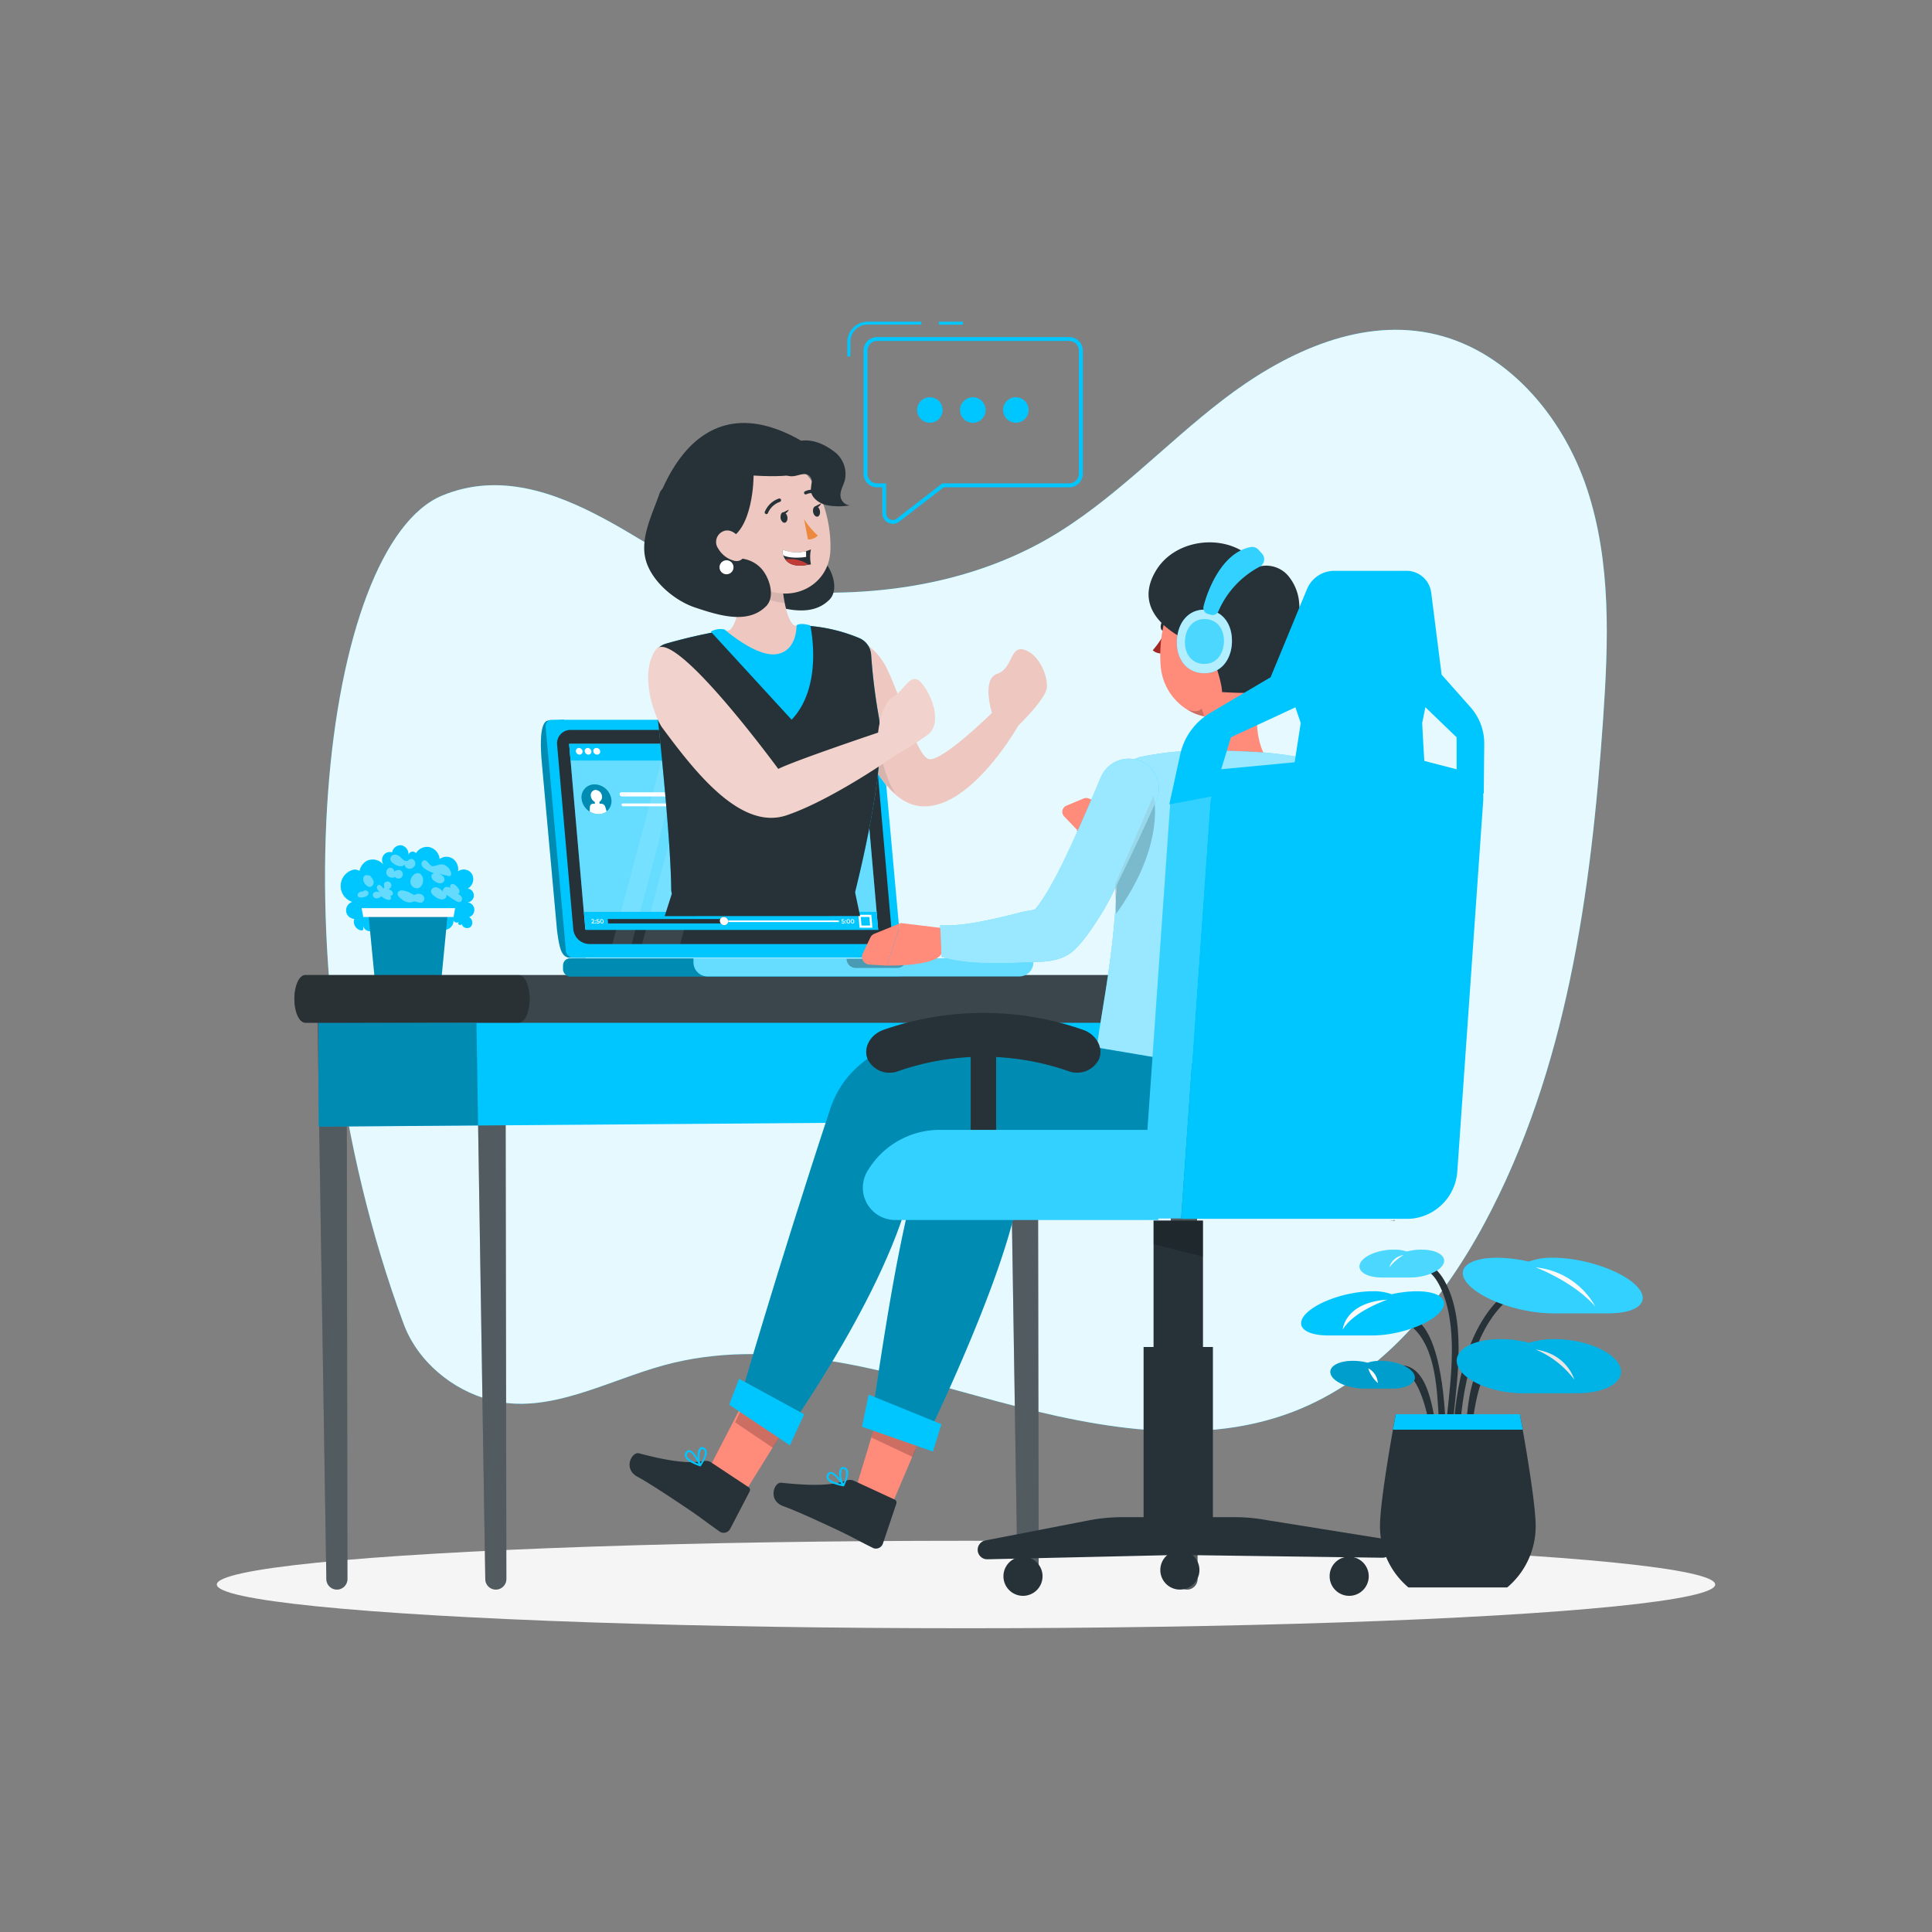 <svg xmlns="http://www.w3.org/2000/svg" viewBox="0 0 500 500"><rect x="0" y="0" width="500" height="500" fill="#808080" stroke="none"/><g id="freepik--background-simple--inject-15"><path d="M104.44,342.55C108,352.23,117,359.78,127,362.34c15,3.87,30-5,45-9.07,26.64-7.23,54.73.79,81.34,8.11s55.47,13.88,81.25,4c22.13-8.46,38.36-27.91,49.58-48.77,21.3-39.65,27.59-85.52,30.71-130.42,1.39-20,2.16-40.65-4.17-59.71S389.54,90,369.83,86.17c-18.92-3.69-38.06,5.57-53.35,17.31s-28.55,26.27-45.24,35.91c-24.32,14-54,16.38-81.75,12.05-17.18-2.68-45.83-35.25-75-23.21C83.46,141,69.94,249.3,104.44,342.55Z" style="fill:#00C6FF"></path><path d="M104.44,342.55C108,352.23,117,359.78,127,362.34c15,3.87,30-5,45-9.07,26.64-7.23,54.73.79,81.34,8.11s55.47,13.88,81.25,4c22.13-8.46,38.36-27.91,49.58-48.77,21.3-39.65,27.59-85.52,30.71-130.42,1.39-20,2.16-40.65-4.17-59.71S389.54,90,369.83,86.17c-18.92-3.69-38.06,5.57-53.35,17.31s-28.55,26.27-45.24,35.91c-24.32,14-54,16.38-81.75,12.05-17.18-2.68-45.83-35.25-75-23.21C83.46,141,69.94,249.3,104.44,342.55Z" style="fill:#fff;opacity:0.9"></path></g><g id="freepik--Shadows--inject-15"><g id="freepik--Shadow--inject-214--inject-15"><ellipse id="freepik--path--inject-214--inject-15" cx="250" cy="410.07" rx="193.89" ry="11.32" style="fill:#f5f5f5"></ellipse></g></g><g id="freepik--Plants--inject-15"><path d="M391.11,335.67c-10,7.71-12.89,24.6-13.4,36.5,0,1.09-1.73,1.09-1.69,0,.53-12.6,3.4-29.61,14.24-38,.86-.67,1.71.8.85,1.46Z" style="fill:#263238"></path><path d="M367.89,327c2.55-.29,4.7,2.32,5.81,4.23,5.75,9.95,3.53,25,2.44,35.65-.11,1.07-1.81,1.08-1.7,0,1.06-10.39,3-23.93-1.7-33.81-.81-1.69-2.53-4.64-4.85-4.37-1.08.12-1.07-1.57,0-1.7Z" style="fill:#263238"></path><path d="M361.69,340.7c10.7-2.64,12,21.09,12.35,26.21.07,1.09-1.62,1.08-1.69,0-.43-6.93-.77-16.85-5.78-22.4-1-1.12-2.77-2.59-4.43-2.17-1.06.26-1.51-1.38-.45-1.64Z" style="fill:#263238"></path><path d="M393.41,352.22c-8.85-6.56-11.73,10.66-12.22,15.63-.11,1.07-1.8,1.08-1.69,0,.55-5.63,1.41-15.84,7.91-18.2a7.57,7.57,0,0,1,6.85,1.11c.87.64,0,2.11-.85,1.46Z" style="fill:#263238"></path><path d="M358.21,355.33a6.27,6.27,0,0,1,5.27-1.92c5.4.9,6.89,9,7.71,13.27.21,1.07-1.42,1.52-1.63.45-.71-3.64-4.11-16.72-10.15-10.61a.85.85,0,0,1-1.2-1.19Z" style="fill:#263238"></path><path d="M390.08,410.82H364.49A20.71,20.71,0,0,1,357.14,395c0-7.26,4.08-29,4.08-29h32.13s4.08,21.77,4.08,29A20.71,20.71,0,0,1,390.08,410.82Z" style="fill:#263238"></path><path d="M394.16,360.57c-7.72,0-15.28-3.13-16.87-7s3.36-7,11.08-7a29.93,29.93,0,0,1,7.37.94,21.58,21.58,0,0,1,6.6-.94c7.72,0,15.27,3.13,16.87,7s-3.36,7-11.08,7Z" style="fill:#00C6FF"></path><path d="M394.16,360.57c-7.72,0-15.28-3.13-16.87-7s3.36-7,11.08-7a29.93,29.93,0,0,1,7.37.94,21.58,21.58,0,0,1,6.6-.94c7.72,0,15.27,3.13,16.87,7s-3.36,7-11.08,7Z" style="opacity:0.1"></path><path d="M343.79,345.61c-6.31,0-8.87-2.56-5.71-5.72s10.83-5.71,17.15-5.71a13.37,13.37,0,0,1,4.94.77,29.92,29.92,0,0,1,6.49-.77c6.31,0,8.87,2.56,5.71,5.71s-10.83,5.72-17.14,5.72Z" style="fill:#00C6FF"></path><path d="M401.86,339.89c-7.95,0-17.6-3.22-21.58-7.19s-.75-7.19,7.2-7.19a38.07,38.07,0,0,1,8.16,1,16.9,16.9,0,0,1,6.22-1c7.94,0,17.6,3.22,21.57,7.19s.75,7.19-7.19,7.19Z" style="fill:#00C6FF"></path><path d="M401.86,339.89c-7.95,0-17.6-3.22-21.58-7.19s-.75-7.19,7.2-7.19a38.07,38.07,0,0,1,8.16,1,16.9,16.9,0,0,1,6.22-1c7.94,0,17.6,3.22,21.57,7.19s.75,7.19-7.19,7.19Z" style="fill:#fff;opacity:0.2"></path><path d="M357.7,330.61c-4,0-6.53-1.61-5.7-3.6s4.71-3.59,8.68-3.59a10.86,10.86,0,0,1,3.39.48,15.22,15.22,0,0,1,3.8-.48c4,0,6.52,1.61,5.7,3.59s-4.71,3.6-8.68,3.6Z" style="fill:#00C6FF"></path><path d="M357.7,330.61c-4,0-6.53-1.61-5.7-3.6s4.71-3.59,8.68-3.59a10.86,10.86,0,0,1,3.39.48,15.22,15.22,0,0,1,3.8-.48c4,0,6.52,1.61,5.7,3.59s-4.71,3.6-8.68,3.6Z" style="fill:#fff;opacity:0.3"></path><path d="M353.12,359.37c-4,0-7.86-1.61-8.68-3.59s1.73-3.6,5.7-3.6a15.22,15.22,0,0,1,3.8.49,10.84,10.84,0,0,1,3.39-.49c4,0,7.86,1.61,8.68,3.6s-1.73,3.59-5.7,3.59Z" style="fill:#00C6FF"></path><path d="M353.12,359.37c-4,0-7.86-1.61-8.68-3.59s1.73-3.6,5.7-3.6a15.22,15.22,0,0,1,3.8.49,10.84,10.84,0,0,1,3.39-.49c4,0,7.86,1.61,8.68,3.6s-1.73,3.59-5.7,3.59Z" style="opacity:0.2"></path><path d="M360.49,370c.43-2.44.73-4,.73-4h32.13s.3,1.59.73,4Z" style="fill:#00C6FF"></path><path d="M359.09,336.34s-8.81,2.94-11.6,7.78C347.49,344.12,347.93,337.07,359.09,336.34Z" style="fill:#fafafa"></path><path d="M363.24,324.81a13,13,0,0,0-3.69,3.18A4.5,4.5,0,0,1,363.24,324.81Z" style="fill:#fafafa"></path><path d="M397.43,328s9.55,3.5,15.43,10.11A19.84,19.84,0,0,0,397.43,328Z" style="fill:#fafafa"></path><path d="M397.43,349.26a24,24,0,0,1,10,7.79S405.66,350.43,397.43,349.26Z" style="fill:#e6e6e6"></path><path d="M354.09,354.11a4.7,4.7,0,0,1,2.5,3.82A8.43,8.43,0,0,1,354.09,354.11Z" style="fill:#fafafa"></path><path d="M107.55,221a3.36,3.36,0,0,1,3.57-1.78,3.53,3.53,0,0,1,2.66,3.09,3,3,0,0,1,3.4-.09,3.38,3.38,0,0,1,1.36,3.28,2.51,2.51,0,0,1,3.63.74,2.81,2.81,0,0,1-1.11,3.72,1.8,1.8,0,0,1-.09,3.58,1.94,1.94,0,0,1,1.78,1.7,2,2,0,0,1-1.34,2.11,1.63,1.63,0,0,1,.39,2.52,1.47,1.47,0,0,1-2.32-.73.48.48,0,0,1-.76.12.54.54,0,0,1,.15-.8.9.9,0,0,1-1.54-.39c.3,1.6-1.61,3.12-3,2.35a1.36,1.36,0,0,1-.89,1.82,3,3,0,0,1-2.16-.42,4.77,4.77,0,0,0-2.12-.71,6.5,6.5,0,0,0-1.89.52,5.71,5.71,0,0,1-5.78-1.52,2.45,2.45,0,0,1-4.11-.63A1.85,1.85,0,0,1,95.78,241,1.82,1.82,0,0,1,94,239.68c0,.35,0,.7-.05,1.06-1.43.34-2.85-1.52-2.24-2.93a2.25,2.25,0,0,1-2.13-1.95,2.32,2.32,0,0,1,1.59-2.45,4.33,4.33,0,0,1-.08-8.22,2.06,2.06,0,0,1,2,.27,1.25,1.25,0,0,1,0,1.87,4,4,0,0,1,1.7-4.47,3.53,3.53,0,0,1,4.46.95,2.24,2.24,0,0,1,0-2.47,2,2,0,0,1,2.23-.75,2.23,2.23,0,0,1,2.41-1.83,2.33,2.33,0,0,1,1.82,2.49,1.13,1.13,0,0,1,2-.39C108.34,220.69,107.55,221,107.55,221Z" style="fill:#00C6FF"></path><g style="opacity:0.4"><path d="M107.15,231.71a2,2,0,0,1,1.53-.37,1.41,1.41,0,0,1,1.12,1,1.09,1.09,0,0,1-.75,1.26c-.64.16-1.28-.37-1.93-.28a4.31,4.31,0,0,0-.67.21,3.33,3.33,0,0,1-2.64-.94,3,3,0,0,1-.73-.7,1,1,0,0,1-.08-1,1.28,1.28,0,0,1,1.28-.42,5.14,5.14,0,0,1,2.6,1.09c0-.15,0-.3-.08-.45Z" style="fill:#fafafa"></path><path d="M93.56,230.9a2.69,2.69,0,0,1,.82-.43.75.75,0,0,1,.61,1.36,2.46,2.46,0,0,1-1.19.41c-.43.06-1,.08-1.19-.3a.75.75,0,0,1,.2-.86,2.26,2.26,0,0,1,.85-.42Z" style="fill:#fafafa"></path><path d="M115,223.84a3,3,0,0,1,1.74,2.07c.06.28,0,.63-.19.78a.8.8,0,0,1-.59,0l-2.49-.59a3.43,3.43,0,0,1,1.12.59,1.22,1.22,0,0,1,.43,1.14,1.16,1.16,0,0,1-1.15.78,2.5,2.5,0,0,1-1.37-.55,1.76,1.76,0,0,1-.87-1.27c0-.54.67-1,1.08-.69a9.22,9.22,0,0,1-2.67-1.21,2.48,2.48,0,0,1-.78-.73,1,1,0,0,1-.07-1c.85-1.55,1.92.72,2.44.92C112.64,224.46,113.76,223.31,115,223.84Z" style="fill:#fafafa"></path><path d="M118.89,230.43a.85.85,0,0,1-.22.86.53.53,0,0,1-.8-.16,2.77,2.77,0,0,1,1.5.84c.34.47.26,1.28-.29,1.46a1.32,1.32,0,0,1-1-.23,18.28,18.28,0,0,1-2.56-1.69c.24.57-.35,1.22-1,1.27a3,3,0,0,1-1.73-.6c-.65-.4-1.39-1-1.22-1.75a1.27,1.27,0,0,1,1.61-.74,3.66,3.66,0,0,1,1.55,1.19c-.34-.5.15-1.26.76-1.34a1.84,1.84,0,0,1,1.56.72c-.69-.38-.85-1.37.08-1.49C117.72,228.7,118.74,229.93,118.89,230.43Z" style="fill:#fafafa"></path><path d="M99.91,228.21a1,1,0,1,1,.5,1.92,1.6,1.6,0,0,1,1.06.55.86.86,0,0,1,.22.62.76.76,0,0,1-.75.57,2.2,2.2,0,0,1-1-.27,1.84,1.84,0,0,1,1,.27.62.62,0,0,1,.14.88.83.83,0,0,1-.8.09,3.91,3.91,0,0,1-1.62-.92,1.61,1.61,0,0,1-1.37.58.94.94,0,0,1-.78-1.12,1,1,0,0,1,.84-.61,2.66,2.66,0,0,1,1.08.17,2,2,0,0,1-.86-1c-.13-.42.15-1,.59-.94s.74.7,1.13.94C99.76,229.54,98.86,228.6,99.91,228.21Z" style="fill:#fafafa"></path><path d="M108.77,226.16a2,2,0,0,1,.71,1.8,2.07,2.07,0,0,1-1.06,1.84,1.7,1.7,0,0,1-2.19-1.32,2.4,2.4,0,0,1,1.34-2.4A1.31,1.31,0,0,1,108.77,226.16Z" style="fill:#fafafa"></path><path d="M102.49,225.36l-.23.2a1.12,1.12,0,1,1,0,1.4,1.68,1.68,0,0,1-2-.37,1.28,1.28,0,0,1,.27-1.87,1,1,0,0,1,1.5.89l.27-.3Z" style="fill:#fafafa"></path><path d="M95.57,226.48a3.68,3.68,0,0,1,1.07,1.5,1.24,1.24,0,0,1-.71,1.53c-.6.15-1.17-.35-1.52-.86a1.87,1.87,0,0,1-.36-1.58c.17-.53.94-.84,1.32-.43Z" style="fill:#fafafa"></path><path d="M105.55,222.84a1,1,0,0,1,1.41-.39,1.25,1.25,0,0,1,.44,1.47,1.57,1.57,0,0,1-1.28.92c-.68.08-1.49-.47-1.33-1.14a1.49,1.49,0,0,1-1.31.49,3.53,3.53,0,0,1-1.35-.51c-.57-.33-1.18-.84-1.12-1.49a1.16,1.16,0,0,1,1.07-1,2,2,0,0,1,1.44.54,11.88,11.88,0,0,0,.92.83,1.15,1.15,0,0,0,1.16.17Z" style="fill:#fafafa"></path></g><polygon points="97.02 253.73 114.19 253.73 115.87 236.43 95.34 236.43 97.02 253.73" style="fill:#00C6FF"></polygon><polygon points="97.02 253.73 114.19 253.73 115.87 236.43 95.34 236.43 97.02 253.73" style="opacity:0.3"></polygon><polygon points="94.01 237.32 117.37 237.32 117.79 235.02 93.59 235.02 94.01 237.32" style="fill:#fafafa"></polygon></g><g id="freepik--Desk--inject-15"><path d="M123.31,264.58h7.52l.22,144.06a2.74,2.74,0,0,1-2.73,2.74h0a2.73,2.73,0,0,1-2.73-2.7Z" style="fill:#263238"></path><path d="M123.31,264.58h7.52l.22,144.06a2.74,2.74,0,0,1-2.73,2.74h0a2.73,2.73,0,0,1-2.73-2.7Z" style="fill:#fff;opacity:0.2"></path><path d="M82.18,264.58h7.53l.21,144.06a2.73,2.73,0,0,1-2.73,2.74h0a2.73,2.73,0,0,1-2.73-2.7Z" style="fill:#263238"></path><path d="M82.18,264.58h7.53l.21,144.06a2.73,2.73,0,0,1-2.73,2.74h0a2.73,2.73,0,0,1-2.73-2.7Z" style="fill:#fff;opacity:0.2"></path><path d="M302.19,264.58h7.53l.21,144.06a2.73,2.73,0,0,1-2.73,2.74h0a2.73,2.73,0,0,1-2.73-2.7Z" style="fill:#263238"></path><path d="M302.19,264.58h7.53l.21,144.06a2.73,2.73,0,0,1-2.73,2.74h0a2.73,2.73,0,0,1-2.73-2.7Z" style="fill:#fff;opacity:0.2"></path><path d="M261.07,264.58h7.52l.22,144.06a2.74,2.74,0,0,1-2.73,2.74h0a2.74,2.74,0,0,1-2.74-2.7Z" style="fill:#263238"></path><path d="M261.07,264.58h7.52l.22,144.06a2.74,2.74,0,0,1-2.73,2.74h0a2.74,2.74,0,0,1-2.74-2.7Z" style="fill:#fff;opacity:0.2"></path><polygon points="82.48 291.58 309.01 289.88 309.01 264.58 82.43 264.58 82.48 291.58" style="fill:#00C6FF"></polygon><polygon points="123.31 264.77 123.73 291.26 82.48 291.58 82.43 264.58 123.31 264.77" style="opacity:0.3"></polygon><path d="M317.83,258.51h0c0-3.41-1.27-6.17-2.83-6.18H79c-1.56,0-2.83,2.77-2.83,6.18h0c0,3.4,1.27,6.16,2.83,6.18H315C316.56,264.67,317.83,261.91,317.83,258.51Z" style="fill:#263238"></path><path d="M317.83,258.51h0c0-3.41-1.27-6.17-2.83-6.18H79c-1.56,0-2.83,2.77-2.83,6.18h0c0,3.4,1.27,6.16,2.83,6.18H315C316.56,264.67,317.83,261.91,317.83,258.51Z" style="fill:#fff;opacity:0.1"></path><path d="M137.09,258.51h0c0-3.41-1.27-6.17-2.84-6.18H79c-1.56,0-2.83,2.77-2.83,6.18h0c0,3.4,1.27,6.16,2.83,6.18h55.24C135.82,264.67,137.08,261.91,137.09,258.51Z" style="opacity:0.3"></path></g><g id="freepik--speech-bubble--inject-15"><path d="M231.08,135.57a2.73,2.73,0,0,1-2.73-2.73v-6.73H227a3.51,3.51,0,0,1-3.51-3.51V90.73a3.51,3.51,0,0,1,3.5-3.49h49.74a3.5,3.5,0,0,1,3.5,3.5V122.6a3.51,3.51,0,0,1-3.51,3.51h-32.5L232.72,135A2.7,2.7,0,0,1,231.08,135.57ZM227,88.24a2.51,2.51,0,0,0-2.5,2.49V122.6a2.52,2.52,0,0,0,2.51,2.51h2.32v7.73a1.73,1.73,0,0,0,1.73,1.73,1.77,1.77,0,0,0,1-.34l11.79-9.12h32.84a2.52,2.52,0,0,0,2.51-2.51V90.74a2.5,2.5,0,0,0-2.5-2.5H227Z" style="fill:#00C6FF"></path><rect x="242.98" y="83.26" width="6.23" height="0.76" style="fill:#00C6FF"></rect><path d="M220.08,92.24h-.77V88.48a5.24,5.24,0,0,1,5.24-5.23h13.89V84H224.55a4.47,4.47,0,0,0-4.47,4.47Z" style="fill:#00C6FF"></path><circle cx="240.65" cy="106.11" r="3.3" style="fill:#00C6FF"></circle><path d="M255.08,106.11a3.31,3.31,0,1,1-3.31-3.3A3.31,3.31,0,0,1,255.08,106.11Z" style="fill:#00C6FF"></path><circle cx="262.9" cy="106.11" r="3.3" style="fill:#00C6FF"></circle></g><g id="freepik--character-1--inject-15"><path d="M142,186.47l4-.19,5.57,61.57h-4.21c-2.11-.2-2.6-2.56-3.19-7l-3.9-43C139.29,187.66,141,186.47,142,186.47Z" style="fill:#00C6FF"></path><path d="M142,186.47l4-.19,5.57,61.57h-4.21c-2.11-.2-2.6-2.56-3.19-7l-3.9-43C139.29,187.66,141,186.47,142,186.47Z" style="opacity:0.3"></path><path d="M148.29,247.85h83.44a1.63,1.63,0,0,0,1.49-1.93L228,188.21a2,2,0,0,0-1.85-1.93H142.71a1.63,1.63,0,0,0-1.49,1.93l5.22,57.71A2,2,0,0,0,148.29,247.85Z" style="fill:#00C6FF"></path><polygon points="151.49 240.56 227.27 240.56 223.07 192.52 147.29 192.52 151.49 240.56" style="fill:#00C6FF"></polygon><path d="M152.53,244.32h74.68a3.46,3.46,0,0,0,3.5-3.84l-4.18-47.74a4.27,4.27,0,0,0-4.17-3.83H147.68a3.47,3.47,0,0,0-3.5,3.83l4.18,47.74A4.27,4.27,0,0,0,152.53,244.32Z" style="fill:#263238"></path><polygon points="151.49 240.56 227.27 240.56 223.07 192.52 147.29 192.52 151.49 240.56" style="fill:#00C6FF"></polygon><polygon points="151.49 240.56 227.27 240.56 223.07 192.52 147.29 192.52 151.49 240.56" style="fill:#fff;opacity:0.4"></polygon><polygon points="173.29 188.93 158.49 244.3 163.47 244.3 178.11 188.93 173.29 188.93" style="fill:#fff;opacity:0.1;isolation:isolate"></polygon><polygon points="180.98 188.93 166.18 244.3 176.05 244.3 190.69 188.93 180.98 188.93" style="fill:#fff;opacity:0.1;isolation:isolate"></polygon><path d="M158.21,206.85a3.33,3.33,0,0,1-3.37,3.84,4.47,4.47,0,0,1-4.31-3.84A3.33,3.33,0,0,1,153.9,203,4.47,4.47,0,0,1,158.21,206.85Z" style="fill:#00C6FF"></path><path d="M158.21,206.85a3.33,3.33,0,0,1-3.37,3.84,4.47,4.47,0,0,1-4.31-3.84A3.33,3.33,0,0,1,153.9,203,4.47,4.47,0,0,1,158.21,206.85Z" style="opacity:0.3"></path><path d="M154.84,210.69A3.46,3.46,0,0,0,157,210l-.36-1.2a1.1,1.1,0,0,0-1-.79h-.46l-.06-.5a1.42,1.42,0,0,0,.67-1.47,1.78,1.78,0,0,0-1.64-1.61,1.33,1.33,0,0,0-1.24,1.61,1.88,1.88,0,0,0,1,1.47l.06.5h-.46a.82.82,0,0,0-.84.79l-.07,1.2A4.29,4.29,0,0,0,154.84,210.69Z" style="fill:#fff"></path><path d="M161,206.12h15.1c.7,0,.56-1.08-.13-1.08H160.81c-.69,0-.56,1.08.14,1.08Z" style="fill:#fff"></path><path d="M161.26,208.66h19.9c.46,0,.37-.72-.09-.72h-19.9c-.46,0-.38.72.09.72Z" style="fill:#fff"></path><path d="M184.9,208.3a.72.72,0,0,1-.74.84,1,1,0,0,1-.95-.84.73.73,0,0,1,.74-.85A1,1,0,0,1,184.9,208.3Z" style="fill:#263238"></path><path d="M184.9,208.3a.72.72,0,0,1-.74.84,1,1,0,0,1-.95-.84.73.73,0,0,1,.74-.85A1,1,0,0,1,184.9,208.3Z" style="fill:#fff;opacity:0.5"></path><polygon points="147.29 192.52 147.66 196.82 223.44 196.82 223.07 192.52 147.29 192.52" style="fill:#00C6FF"></polygon><path d="M150.77,194.43a.79.79,0,0,1-.8.87,1,1,0,0,1-.94-.87.78.78,0,0,1,.79-.86A1,1,0,0,1,150.77,194.43Z" style="fill:#fff"></path><path d="M153.05,194.43a.78.78,0,0,1-.79.87,1,1,0,0,1-.94-.87.78.78,0,0,1,.79-.86A1,1,0,0,1,153.05,194.43Z" style="fill:#fff"></path><path d="M155.34,194.43a.79.79,0,0,1-.79.87,1,1,0,0,1-1-.87.78.78,0,0,1,.79-.86A1,1,0,0,1,155.34,194.43Z" style="fill:#fff"></path><rect x="145.72" y="248.02" width="88.68" height="4.7" rx="1.81" style="fill:#00C6FF"></rect><rect x="145.72" y="248.02" width="88.68" height="4.7" rx="1.81" style="opacity:0.3"></rect><path d="M179.47,248h87.95a0,0,0,0,1,0,0v1.07a3.62,3.62,0,0,1-3.62,3.62h-80.7a3.62,3.62,0,0,1-3.62-3.62V248A0,0,0,0,1,179.47,248Z" style="fill:#00C6FF"></path><path d="M179.47,248h87.95a0,0,0,0,1,0,0v1.07a3.62,3.62,0,0,1-3.62,3.62h-80.7a3.62,3.62,0,0,1-3.62-3.62V248A0,0,0,0,1,179.47,248Z" style="fill:#fff;opacity:0.4"></path><path d="M219.1,248.15a2.36,2.36,0,0,0,2.35,2.35h10.76a2.35,2.35,0,0,0,2.35-2.35Z" style="opacity:0.3"></path><polygon points="227.27 240.67 151.55 240.67 151.14 235.99 226.86 235.99 227.27 240.67" style="fill:#00C6FF"></polygon><polygon points="217.12 238.63 164.52 238.63 164.49 238.21 217.09 238.21 217.12 238.63" style="fill:#fff"></polygon><path d="M218.61,238.65c0,.2-.11.36-.41.36a.75.75,0,0,1-.43-.13l.08-.16a.52.52,0,0,0,.33.11c.15,0,.23-.06.22-.17s-.08-.17-.31-.17h-.27v-.6h.65v.17H218v.26h.11C218.45,238.32,218.59,238.46,218.61,238.65Z" style="fill:#fff"></path><path d="M218.68,238.27a.12.12,0,0,1,.12-.13.13.13,0,0,1,.14.13.11.11,0,0,1-.11.13A.14.14,0,0,1,218.68,238.27Zm.06.6a.11.11,0,0,1,.12-.13.14.14,0,0,1,.14.13.12.12,0,0,1-.12.13A.13.13,0,0,1,218.74,238.87Z" style="fill:#fff"></path><path d="M219.09,238.44c0-.36.15-.57.41-.57s.48.21.52.57-.15.57-.42.57A.55.55,0,0,1,219.09,238.44Zm.72,0c0-.27-.14-.39-.29-.39s-.25.12-.22.39.14.39.29.39S219.83,238.71,219.81,238.44Z" style="fill:#fff"></path><path d="M220.15,238.44c0-.36.15-.57.42-.57a.55.55,0,0,1,.51.57c0,.36-.15.57-.41.57S220.19,238.8,220.15,238.44Zm.72,0c0-.27-.14-.39-.29-.39s-.24.12-.22.39.14.39.29.39S220.89,238.71,220.87,238.44Z" style="fill:#fff"></path><path d="M153.9,238.82l0,.17h-.82v-.13l.4-.42a.3.3,0,0,0,.11-.23c0-.1-.08-.16-.22-.16a.29.29,0,0,0-.25.12l-.15-.12a.46.46,0,0,1,.4-.18c.24,0,.41.12.42.32a.41.41,0,0,1-.15.35l-.27.28Z" style="fill:#fff"></path><path d="M154,238.27a.11.11,0,0,1,.11-.13.14.14,0,0,1,.15.13.12.12,0,0,1-.12.13A.13.13,0,0,1,154,238.27Zm.05.6a.11.11,0,0,1,.12-.13.14.14,0,0,1,.14.13.12.12,0,0,1-.12.13A.14.14,0,0,1,154,238.87Z" style="fill:#fff"></path><path d="M155.2,238.65c0,.2-.11.36-.41.36a.75.75,0,0,1-.43-.13l.08-.16a.52.52,0,0,0,.33.11c.15,0,.23-.06.22-.17s-.08-.17-.31-.17h-.27v-.6h.65l0,.17h-.48v.26h.11C155,238.32,155.18,238.46,155.2,238.65Z" style="fill:#fff"></path><path d="M155.3,238.44c0-.36.14-.57.41-.57a.55.55,0,0,1,.51.57c0,.36-.15.57-.41.57S155.33,238.8,155.3,238.44Zm.71,0c0-.27-.14-.39-.29-.39s-.24.12-.22.39.14.39.29.39S156,238.71,156,238.44Z" style="fill:#fff"></path><path d="M225.78,240.09h-3.33l-.3-3.34h3.34Zm-2.83-.56h2.23L225,237.3h-2.23Z" style="fill:#fff"></path><polygon points="187.35 237.84 157.28 237.84 157.38 238.99 187.45 238.99 187.35 237.84" style="fill:#263238"></polygon><path d="M188.45,238.38a1,1,0,0,1-1,1.06,1.19,1.19,0,0,1-1.15-1.06,1,1,0,0,1,1-1.06A1.18,1.18,0,0,1,188.45,238.38Z" style="fill:#263238"></path><path d="M188.45,238.38a1,1,0,0,1-1,1.06,1.19,1.19,0,0,1-1.15-1.06,1,1,0,0,1,1-1.06A1.18,1.18,0,0,1,188.45,238.38Z" style="fill:#fff"></path><path d="M217.36,163.85a16.72,16.72,0,0,1,12.4,9.67c4.1,8.78,7.37,21.53,10.44,22.87s16.51-11.89,16.51-11.89-2.74-8.75,1.36-10.12,3.28-7.49,7.11-6.2,6,6.75,5.74,9.76-7.38,9.84-7.38,9.84-12.85,22.86-26,20.77-20.21-32.74-20.21-32.74S213.67,163.38,217.36,163.85Z" style="fill:#eec8c0"></path><path d="M221,187.07c2.88,7.76,5.25,13.37,10.72,18.35-5.92-9.51-5.28-26.54-5.28-26.54Z" style="opacity:0.1"></path><path d="M172.41,166.56a140.05,140.05,0,0,1,14.25-3.29l.16.13.25.24,2.11,1.62,5.74,3.45,4.71.74,4.56-1.11,2.92-4.06.54-2.34v-.07a42.67,42.67,0,0,1,14.88,3.33,5.06,5.06,0,0,1,2.92,4.3,151.15,151.15,0,0,0,2,16.1c1.9,11.22-3.92,36.33-6.18,45.38A5.1,5.1,0,0,1,217,234.8a150.27,150.27,0,0,1-38.85.25,5.1,5.1,0,0,1-4.44-5c-.16-14.37-3.67-46.47-5-58A5.12,5.12,0,0,1,172.41,166.56Z" style="fill:#00C6FF"></path><path d="M172.41,166.56a140.05,140.05,0,0,1,14.25-3.29l.16.13.25.24,2.11,1.62,5.74,3.45,4.71.74,4.56-1.11,2.92-4.06.54-2.34v-.07a42.67,42.67,0,0,1,14.88,3.33,5.06,5.06,0,0,1,2.92,4.3,151.15,151.15,0,0,0,2,16.1c1.9,11.22-3.92,36.33-6.18,45.38A5.1,5.1,0,0,1,217,234.8a150.27,150.27,0,0,1-38.85.25,5.1,5.1,0,0,1-4.44-5c-.16-14.37-3.67-46.47-5-58A5.12,5.12,0,0,1,172.41,166.56Z" style="fill:#263238"></path><path d="M187.08,126c-1.87,5.44-5,11.36-3.64,16.95s7.39,10.78,12.85,12.59c6.33,2.11,13.7,4.39,18.39-.37,2.32-2.35,1-7.09-1.16-9.6a8.17,8.17,0,0,0-9-2.22,22.33,22.33,0,0,0-.54-8.56,14.05,14.05,0,0,0-5.86-9C195,123.79,188.29,122.51,187.08,126Z" style="fill:#263238"></path><path d="M189.08,162.86c3.71-3.9,2.22-21.4,2.22-21.4l10.86,7.37s.64,10.83,3.23,12.92c.61.49,1.51.07,2.23.12l-.66,2.76-2,3.42-2.78,2h-4.11L194.36,169,190.15,166l-3.44-2.77C187.51,163.12,188.54,163.42,189.08,162.86Z" style="fill:#eec8c0"></path><path d="M203.11,156.08c-7.14-.81-10.42-4.52-11.91-7.45l.31-2.92,10.85,7.37Z" style="opacity:0.1"></path><path d="M187.05,134.47c2.29,9,3.07,12.87,8.56,16.67,8.27,5.73,18.84.93,19.29-8.57.4-8.57-3.42-21.92-13-23.79a12.68,12.68,0,0,0-14.81,15.69Z" style="fill:#eec8c0"></path><path d="M202,134.1c.15.74.65,1.27,1.13,1.18s.77-.77.64-1.51-.66-1.27-1.14-1.19S201.94,133.39,202,134.1Z" style="fill:#263238"></path><path d="M210.43,132.52c.14.76.65,1.27,1.13,1.19s.77-.78.63-1.52-.65-1.27-1.13-1.17S210.29,131.78,210.43,132.52Z" style="fill:#263238"></path><path d="M210.85,131.1l1.68-.85S211.89,131.82,210.85,131.1Z" style="fill:#263238"></path><path d="M208.09,134.36a20.66,20.66,0,0,0,3.56,4.24,3.31,3.31,0,0,1-2.56,1Z" style="fill:#ed893e"></path><path d="M198.35,133.05a.43.43,0,0,0,.41-.32,5.22,5.22,0,0,1,3.08-2.85.45.45,0,0,0,.28-.57.43.43,0,0,0-.55-.28h0a6,6,0,0,0-3.65,3.46.44.44,0,0,0,.3.54h0A.32.32,0,0,0,198.35,133.05Z" style="fill:#263238"></path><path d="M212.21,128.18a.49.49,0,0,0,.39-.24.45.45,0,0,0-.18-.6,4.35,4.35,0,0,0-4.1-.18.42.42,0,0,0-.19.56l0,0a.42.42,0,0,0,.59.18h0a3.55,3.55,0,0,1,3.2.19A.58.58,0,0,0,212.21,128.18Z" style="fill:#263238"></path><path d="M202.46,132.74l1.69-.85S203.5,133.4,202.46,132.74Z" style="fill:#263238"></path><path d="M215.76,116.78a7.23,7.23,0,0,1,2.88,7.51c-.34,1.24-1.07,2.41-1.13,3.7a2.67,2.67,0,0,0,2.44,2.8,16.83,16.83,0,0,1-6.17-.09c-2-.53-3.87-2-3.94-3.86a19.44,19.44,0,0,1,.23-2,2,2,0,0,0-.77-1.84c-1.11-.73-2.58.06-3.92.23-2.45.33-4.87-1.94-4.57-4.09S207,110.22,215.76,116.78Z" style="fill:#263238"></path><path d="M206.68,113.68c3.28,1.81,12.07,10.88-11.65,9.39,0,0,.05,14.83-7.4,16.84l-19.52-3.22S175.87,96.66,206.68,113.68Z" style="fill:#263238"></path><path d="M170.69,127.69c-1.87,5.43-5,11.36-3.64,16.95s7.39,10.77,12.85,12.59c6.33,2.11,13.7,4.39,18.39-.37,2.31-2.36,1-7.09-1.16-9.61a8.17,8.17,0,0,0-9-2.21,22.32,22.32,0,0,0-.54-8.56,14.08,14.08,0,0,0-5.86-9.06C178.58,125.47,171.9,124.2,170.69,127.69Z" style="fill:#263238"></path><path d="M185.9,142a6.74,6.74,0,0,0,4,3.1c2.27.58,3.37-1.46,2.7-3.59-.62-1.91-2.53-4.52-4.79-4.2a3,3,0,0,0-2.44,3.48A3.14,3.14,0,0,0,185.9,142Z" style="fill:#eec8c0"></path><path d="M209.87,142.18a9.13,9.13,0,0,1-7.39,0s-.3,4.55,5.1,4.18c.57,0,2.29-.3,2.29-.3A9.55,9.55,0,0,1,209.87,142.18Z" style="fill:#263238"></path><path d="M202.72,143.75a4.72,4.72,0,0,1-.24-1.57,9.64,9.64,0,0,0,6.14.46v1.49S205.05,144.76,202.72,143.75Z" style="fill:#fff"></path><path d="M203.23,144.75a11.37,11.37,0,0,1,1.19-.07,7.91,7.91,0,0,1,4.81,1.47c-.55.08-1.31.18-1.65.21C205.17,146.52,203.9,145.71,203.23,144.75Z" style="fill:#c13b37"></path><path d="M209.7,161.87s-2.54-.86-3.56,0c0,0,.19,6.59-5.13,7.42s-13.49-6.38-13.49-6.38a4.91,4.91,0,0,0-3.56.56l20.91,22.79C213.26,177.44,209.7,161.87,209.7,161.87Z" style="fill:#00C6FF"></path><path d="M171.41,188.34c-2-2.73-6.13-14.08-1.63-20.24S201.41,199,201.41,199c4.58-2.27,25.85-9.4,25.85-9.4s.71-7.43,3.84-9.24,4.57-6.57,7.23-3.75,5.78,10.64,1.68,13.6a89.91,89.91,0,0,1-8.21,5.22S215.43,207,203.54,211,179.81,199.68,171.41,188.34Z" style="fill:#eec8c0"></path><path d="M171.41,188.34c-2-2.73-6.13-14.08-1.63-20.24S201.41,199,201.41,199c4.58-2.27,25.85-9.4,25.85-9.4s.71-7.43,3.84-9.24,4.57-6.57,7.23-3.75,5.78,10.64,1.68,13.6a89.91,89.91,0,0,1-8.21,5.22S215.43,207,203.54,211,179.81,199.68,171.41,188.34Z" style="fill:#fff;opacity:0.1"></path><path d="M171.41,188.34c-2-2.73-6.13-14.08-1.63-20.24S201.41,199,201.41,199c4.58-2.27,25.85-9.4,25.85-9.4s.71-7.43,3.84-9.24,4.57-6.57,7.23-3.75,5.78,10.64,1.68,13.6a89.91,89.91,0,0,1-8.21,5.22S215.43,207,203.54,211,179.81,199.68,171.41,188.34Z" style="fill:#fff;opacity:0.1"></path><path d="M222.59,237.07,221.31,231s-33.25,3.45-47.44.29l-1.85,5.8Z" style="fill:#263238"></path><path d="M189.83,146.75A1.81,1.81,0,1,1,188,145,1.8,1.8,0,0,1,189.83,146.75Z" style="fill:#fff"></path></g><g id="freepik--character-2--inject-15"><g id="freepik--Character--inject-15"><path d="M302.22,162.28a27,27,0,0,1-3.88,6c1.19,1.23,3.4.77,3.4.77Z" style="fill:#a02724"></path><path d="M327.34,173.6l-6.65,5-9.08,6.75a9.22,9.22,0,0,1,.83,3.3c.29,2.52.58,4.39-5.05,5.86a3.17,3.17,0,0,0-2.42,2.45c-.24,1.49.64,3.3,5.8,4.26a23.79,23.79,0,0,0,14.65-2.27c2.21-1.07,2.23-2.39,1.34-4.62C324.09,187.91,325.54,179.86,327.34,173.6Z" style="fill:#ff8b7b"></path><path d="M300.46,161.58c-.2.78,0,1.5.38,1.6s.89-.45,1.09-1.23,0-1.5-.38-1.61S300.65,160.79,300.46,161.58Z" style="fill:#263238"></path><path d="M306.36,160.4a.5.5,0,0,1-.43-.25,4.86,4.86,0,0,0-4-2.4.5.5,0,0,1,0-1h0a5.92,5.92,0,0,1,4.88,2.9.52.52,0,0,1-.19.69A.54.54,0,0,1,306.36,160.4Z" style="fill:#263238"></path><path d="M300.41,172.64a14.62,14.62,0,0,0,6.83,11,13.46,13.46,0,0,0,4.19,1.73A12.44,12.44,0,0,0,321.86,183c5.79-4.38,6.46-10.31,8.47-20.27a14.12,14.12,0,0,0-17-16.67C303,148.54,299.51,163.27,300.41,172.64Z" style="fill:#ff8b7b"></path><path d="M307.24,183.61a13.46,13.46,0,0,0,4.19,1.73l.18,0-.63-2S310.12,184.77,307.24,183.61Z" style="opacity:0.2"></path><path d="M333.23,169.9c-1.68,3.43-3.76,6.87-6.93,9-1.17.8-10.05.21-10.05.21.09-3-3.73-13.4-5.57-16.89-.58,1.43.24,3.39-.49,4.71-1-.19-18.79-6.59-10.95-19.38,5.54-9,20.4-9.82,26.57-.92a7.5,7.5,0,0,1,7.43,2.22,12.39,12.39,0,0,1,3,7.44C336.69,161,335.29,165.66,333.23,169.9Z" style="fill:#263238"></path></g><path d="M316.77,164.78a9.29,9.29,0,0,1-2.87,6c-2.14,2-4.82-.12-5.15-3-.3-2.57.95-6.33,3.56-7.23S317,162,316.77,164.78Z" style="fill:#ff8b7b"></path><polygon points="230.76 389.53 221.55 385.01 228.36 362.57 239.58 368.83 230.76 389.53" style="fill:#ff8b7b"></polygon><polygon points="242 362.67 230.19 355.86 225.51 372.03 236.17 377.05 242 362.67" style="opacity:0.2;isolation:isolate"></polygon><path d="M221,383.22l10.55,4.87a.86.86,0,0,1,.41,1.09l-3.45,10.25a1.91,1.91,0,0,1-2.45,1.24c-3.64-1.77-5.31-2.83-9.94-5-2.86-1.31-9.37-4.42-13.43-5.89s-2.38-6.24-.52-6.05c8.37.89,13.29.69,16.93-.58A2.54,2.54,0,0,1,221,383.22Z" style="fill:#263238"></path><path d="M215.57,383.92a13.11,13.11,0,0,0,2.61.72.21.21,0,0,0,.23-.1.24.24,0,0,0,.06-.25c-.21-.34-2.13-3.3-3.47-3.35a.85.85,0,0,0-.77.4,1.33,1.33,0,0,0-.24,1.34A2.8,2.8,0,0,0,215.57,383.92Zm2.2.16c-1.83-.44-3.07-1-3.32-1.6a.86.86,0,0,1,.2-.84.45.45,0,0,1,.38-.22C215.73,381.44,217,382.91,217.77,384.08Z" style="fill:#00C6FF"></path><path d="M218.19,384.64l.11,0a.29.29,0,0,0,.2-.14c0-.12,1.43-2.75.86-4.07a1.18,1.18,0,0,0-.81-.71.91.91,0,0,0-1.08.33c-.66.94-.08,3.52.62,4.48A.16.16,0,0,0,218.19,384.64Zm.34-4.39a.7.7,0,0,1,.39.4,5.33,5.33,0,0,1-.66,3.27,4.92,4.92,0,0,1-.4-3.57c0-.13.21-.24.55-.14Z" style="fill:#00C6FF"></path><path d="M300.92,273.54s-54.28-9.34-61.11,20.35c-5.27,20.79-7.82,29.25-14.53,75.35l14.33,3.23s23.1-47.22,24.45-67.3c16.2,2.74,53.06,10.42,60.91-3.29a65.74,65.74,0,0,0,7.75-22.52Z" style="fill:#00C6FF"></path><g style="opacity:0.3"><path d="M300.92,273.54s-54.28-9.34-61.11,20.35c-5.27,20.79-7.82,29.25-14.53,75.35l14.33,3.23s23.1-47.22,24.45-67.3c16.2,2.74,53.06,10.42,60.91-3.29a65.74,65.74,0,0,0,7.75-22.52Z"></path></g><polygon points="241.44 375.66 223.09 369.24 224.81 360.93 243.63 368.58 241.44 375.66" style="fill:#00C6FF"></polygon><polygon points="192.77 386.21 183.09 380.84 192.71 362.25 204.64 367.1 192.77 386.21" style="fill:#ff8b7b"></polygon><polygon points="207.97 361.38 197.34 352.84 190.25 368.11 200.01 374.7 207.97 361.38" style="opacity:0.2;isolation:isolate"></polygon><path d="M184.08,378.49l9.69,6.42A.85.85,0,0,1,194,386l-5,9.61a1.9,1.9,0,0,1-2.61.85c-3.33-2.3-4.81-3.6-9.07-6.43-2.62-1.73-8.58-5.79-12.37-7.87s-1.4-6.52.41-6.05c8.14,2.15,13,2.71,16.82,2A2.54,2.54,0,0,1,184.08,378.49Z" style="fill:#263238"></path><path d="M178.61,378.35a13,13,0,0,0,2.47,1.1.2.2,0,0,0,.24-.06.23.23,0,0,0,.1-.23c-.15-.38-1.6-3.59-2.92-3.84a.87.87,0,0,0-.83.27,1.39,1.39,0,0,0-.44,1.29A2.87,2.87,0,0,0,178.61,378.35Zm2.15.49c-1.74-.72-2.88-1.42-3-2.08a.87.87,0,0,1,.33-.81.44.44,0,0,1,.4-.15C179.15,375.92,180.14,377.56,180.76,378.84Z" style="fill:#00C6FF"></path><path d="M181.09,379.46l.1,0a.26.26,0,0,0,.22-.1c.05-.11,1.83-2.5,1.47-3.89a1.18,1.18,0,0,0-.69-.83.91.91,0,0,0-1.12.16c-.79.83-.62,3.46-.07,4.52A.18.18,0,0,0,181.09,379.46Zm1-4.29a.71.71,0,0,1,.33.46,5.23,5.23,0,0,1-1.16,3.12,4.87,4.87,0,0,1,.16-3.58c.05-.12.25-.2.57-.06Z" style="fill:#00C6FF"></path><path d="M283.81,270.65c-.38-.07-59.51-16.06-69.31,17.44-13.44,40.77-23.41,75.38-23.41,75.38l11.6,8.41s29.59-40.94,34-69c18.48-2.08,62.64,14.11,70.49.41,6.43-11.2,6.74-27.54,6.74-27.54Z" style="fill:#00C6FF"></path><path d="M283.81,270.65c-.38-.07-59.51-16.06-69.31,17.44-13.44,40.77-23.41,75.38-23.41,75.38l11.6,8.41s29.59-40.94,34-69c18.48-2.08,62.64,14.11,70.49.41,6.43-11.2,6.74-27.54,6.74-27.54Z" style="opacity:0.3"></path><polygon points="204.41 374.04 188.72 363.54 191.26 356.82 208.12 366.02 204.41 374.04" style="fill:#00C6FF"></polygon><path d="M338.8,202.24c-1,4-2.21,7.95-3.52,11.9S332.47,222,330.71,226a64,64,0,0,1-6.61,11.68,27.09,27.09,0,0,1-5.45,5.66,17.1,17.1,0,0,1-4.2,2.38,13.87,13.87,0,0,1-2.67.72l-.73.12c-.38,0-.8.06-1.17.06a9.74,9.74,0,0,1-1.87-.21,13,13,0,0,1-2.65-.85,15.7,15.7,0,0,1-2-1,30.82,30.82,0,0,1-3.06-2.17C298.6,241,292.26,231,287.75,224l5.37-4.48c5.82,5.27,11.73,10.69,17.65,15.32,1.52,1.08-4.89-3.25-3.46-2.33a16.55,16.55,0,0,0,2,1.07c.57.26,1.13.39,1,.29a1.21,1.21,0,0,0-.38-.06,3.09,3.09,0,0,0-.43,0h0a1.39,1.39,0,0,0,.21-.1,5.69,5.69,0,0,0,.93-.68,17,17,0,0,0,2.65-3.15,54.66,54.66,0,0,0,4.76-9.41c1.46-3.48,2.65-7,3.8-10.69s2.22-7.37,3.19-11.15S339.84,198.22,338.8,202.24Z" style="fill:#00C6FF"></path><path d="M338.8,202.24c-1,4-2.21,7.95-3.52,11.9S332.47,222,330.71,226a64,64,0,0,1-6.61,11.68,27.09,27.09,0,0,1-5.45,5.66,17.1,17.1,0,0,1-4.2,2.38,13.87,13.87,0,0,1-2.67.72l-.73.12c-.38,0-.8.06-1.17.06a9.74,9.74,0,0,1-1.87-.21,13,13,0,0,1-2.65-.85,15.7,15.7,0,0,1-2-1,30.82,30.82,0,0,1-3.06-2.17C298.6,241,292.26,231,287.75,224l5.37-4.48c5.82,5.27,11.73,10.69,17.65,15.32,1.52,1.08-4.89-3.25-3.46-2.33a16.55,16.55,0,0,0,2,1.07c.57.26,1.13.39,1,.29a1.21,1.21,0,0,0-.38-.06,3.09,3.09,0,0,0-.43,0h0a1.39,1.39,0,0,0,.21-.1,5.69,5.69,0,0,0,.93-.68,17,17,0,0,0,2.65-3.15,54.66,54.66,0,0,0,4.76-9.41c1.46-3.48,2.65-7,3.8-10.69s2.22-7.37,3.19-11.15S339.84,198.22,338.8,202.24Z" style="fill:#fff;opacity:0.6"></path><path d="M293.52,220.12l-5.13-10.89-9.75,5.57s6.31,10.11,9.86,9.11Z" style="fill:#ff8b7b"></path><path d="M280.43,206.65,276,208.5a1.72,1.72,0,0,0-.59,2.79l3.31,3.46,9.75-5.57-6.73-2.54A1.74,1.74,0,0,0,280.43,206.65Z" style="fill:#ff8b7b"></path><path d="M243.58,240.16l-10.5-1.28-3.49,11s12,.3,14-2.94Z" style="fill:#ff8b7b"></path><path d="M225.25,242.63l-2,4.19a2,2,0,0,0,1.66,2.8l4.65.29,3.49-11-6.79,2.76A2,2,0,0,0,225.25,242.63Z" style="fill:#ff8b7b"></path><path d="M342.14,201.66c-.47-2.44-4.1-5.41-6.56-5.82l-1.63-.28a90.71,90.71,0,0,0-9.94-1,178.63,178.63,0,0,0-20,0c-3.09.29-6.12.79-8.53,1.26h-.09a6.26,6.26,0,0,0-4.94,5.94c-.23,7.55-.81,22.89-2.17,38-1.05,11.81-3.38,23.32-4.43,31.32l48.92,8.26c3.3-9.28,4.44-17.67,7.49-34.91C342.05,234.06,344.09,211.7,342.14,201.66Z" style="fill:#00C6FF"></path><path d="M342.14,201.66c-.47-2.44-4.1-5.41-6.56-5.82l-1.63-.28a90.71,90.71,0,0,0-9.94-1,178.63,178.63,0,0,0-20,0c-3.09.29-6.12.79-8.53,1.26h-.09a6.26,6.26,0,0,0-4.94,5.94c-.23,7.55-.81,22.89-2.17,38-1.05,11.81-3.38,23.32-4.43,31.32l48.92,8.26c3.3-9.28,4.44-17.67,7.49-34.91C342.05,234.06,344.09,211.7,342.14,201.66Z" style="fill:#fff;opacity:0.6"></path><path d="M295.23,197a7.8,7.8,0,0,1,4,10.33c-4,9-10.7,23.19-13.58,28.17-1.09,1.76-2.19,3.52-3.42,5.28-.61.89-1.3,1.76-2,2.67-.4.45-.72.87-1.19,1.35l-.67.7-.38.39a9.87,9.87,0,0,1-3.73,2.17,17.09,17.09,0,0,1-2.24.57,24.48,24.48,0,0,1-3.73.31c-2.16,0-17,1.33-24.58-1.32l-.4-8.17c7.56.6,20.75-3.49,22.45-3.67a13.91,13.91,0,0,0,2-.41,3,3,0,0,0,.62-.26c.07,0,0-.08-.31.13a1.83,1.83,0,0,0-.31.24l.11-.14.31-.37c.21-.22.45-.58.68-.87.45-.62.91-1.29,1.37-2,.91-1.42,1.79-3,2.66-4.59,1.73-3.19,3.33-6.57,4.89-10,1.1-2.42,4.36-9.78,7.13-16.37A7.81,7.81,0,0,1,295.23,197Z" style="fill:#00C6FF"></path><path d="M288.6,228.79c.14,4.47.08,3,.24,7.71,13.06-18.07,9.7-30.62,9.7-30.62Z" style="opacity:0.2;isolation:isolate"></path><path d="M295.23,197a7.8,7.8,0,0,1,4,10.33c-4,9-10.7,23.19-13.58,28.17-1.09,1.76-2.19,3.52-3.42,5.28-.61.89-1.3,1.76-2,2.67-.4.45-.72.87-1.19,1.35l-.67.7-.38.39a9.87,9.87,0,0,1-3.73,2.17,17.09,17.09,0,0,1-2.24.57,24.48,24.48,0,0,1-3.73.31c-2.16,0-17,1.33-24.58-1.32l-.4-8.17c7.56.6,20.75-3.49,22.45-3.67a13.91,13.91,0,0,0,2-.41,3,3,0,0,0,.62-.26c.07,0,0-.08-.31.13a1.83,1.83,0,0,0-.31.24l.11-.14.31-.37c.21-.22.45-.58.68-.87.45-.62.91-1.29,1.37-2,.91-1.42,1.79-3,2.66-4.59,1.73-3.19,3.33-6.57,4.89-10,1.1-2.42,4.36-9.78,7.13-16.37A7.81,7.81,0,0,1,295.23,197Z" style="fill:#fff;opacity:0.6"></path><path d="M309.92,162a7.86,7.86,0,0,0-2.65,5.46c-.13,2.77,2.56,3.52,4.89,2.22,2.12-1.18,4.71-4,3.73-6.56S311.88,160.26,309.92,162Z" style="fill:#fab27b"></path><path d="M318.82,166.32c-.2,4.54-2.94,8.11-7.48,7.91s-7-4-6.76-8.54,2.95-8.11,7.49-7.91S319,161.78,318.82,166.32Z" style="fill:#00C6FF"></path><path d="M318.82,166.32c-.2,4.54-2.94,8.11-7.48,7.91s-7-4-6.76-8.54,2.95-8.11,7.49-7.91S319,161.78,318.82,166.32Z" style="fill:#fff;opacity:0.7"></path><path d="M316.73,166.23c-.15,3.21-2.08,5.72-5.29,5.58s-4.91-2.82-4.76-6,2.07-5.72,5.28-5.58S316.87,163,316.73,166.23Z" style="fill:#00C6FF"></path><path d="M316.73,166.23c-.15,3.21-2.08,5.72-5.29,5.58s-4.91-2.82-4.76-6,2.07-5.72,5.28-5.58S316.87,163,316.73,166.23Z" style="fill:#fff;opacity:0.3"></path><path d="M311.47,157c.93-3.82,4.61-14,12.24-15.42a2.16,2.16,0,0,1,2,.72l.91,1a2.19,2.19,0,0,1-.6,3.35,23.6,23.6,0,0,0-10.7,11.53,1.6,1.6,0,0,1-1.88.92l-.85-.23A1.59,1.59,0,0,1,311.47,157Z" style="fill:#00C6FF"></path><path d="M311.47,157c.93-3.82,4.61-14,12.24-15.42a2.16,2.16,0,0,1,2,.72l.91,1a2.19,2.19,0,0,1-.6,3.35,23.6,23.6,0,0,0-10.7,11.53,1.6,1.6,0,0,1-1.88.92l-.85-.23A1.59,1.59,0,0,1,311.47,157Z" style="fill:#fff;opacity:0.2"></path><rect x="251.26" y="268.75" width="6.5" height="27.74" style="fill:#263238"></rect><rect x="251.26" y="268.75" width="6.5" height="27.74" style="fill:#263238"></rect><path d="M276.59,277.22a67,67,0,0,0-44.19,0,6.27,6.27,0,0,1-7.78-3h0c-1.33-2.8.45-6.43,4.06-7.69a78.21,78.21,0,0,1,51.61,0c3.6,1.25,5.38,4.89,4.06,7.69h0A6.3,6.3,0,0,1,276.59,277.22Z" style="fill:#263238"></path><path d="M276.59,277.22a67,67,0,0,0-44.19,0,6.27,6.27,0,0,1-7.78-3h0c-1.33-2.8.45-6.43,4.06-7.69a78.21,78.21,0,0,1,51.61,0c3.6,1.25,5.38,4.89,4.06,7.69h0A6.3,6.3,0,0,1,276.59,277.22Z" style="fill:#263238;opacity:0.4"></path><path d="M269.81,407.94a5.06,5.06,0,1,1-5.06-5.06,5.06,5.06,0,0,1,5.06,5.06Z" style="fill:#263238"></path><path d="M344.11,407.94a5.06,5.06,0,1,0,5.05-5.06,5,5,0,0,0-5.05,5.06Z" style="fill:#263238"></path><path d="M300.29,406.32a5.06,5.06,0,1,0,5-5.06,5.06,5.06,0,0,0-5,5.06Z" style="fill:#263238"></path><path d="M360.19,401.14a2.47,2.47,0,0,1-2.5,2l-52.75-.72-49.41,1.12a2.46,2.46,0,0,1-.54-4.87l27-5.24a46.57,46.57,0,0,1,8.49-.79h29a46.3,46.3,0,0,1,8.48.79l30.32,4.86A2.45,2.45,0,0,1,360.19,401.14Z" style="fill:#263238"></path><rect x="295.96" y="348.6" width="17.94" height="51.65" style="fill:#263238"></rect><rect x="298.54" y="315.88" width="12.79" height="32.98" style="fill:#263238"></rect><polygon points="298.54 321.99 311.33 325.21 311.33 315.88 298.54 315.88 298.54 321.99" style="opacity:0.2;isolation:isolate"></polygon><path d="M299.79,292.41v23.32h-68.1a8.36,8.36,0,0,1-7.2-12.64,21.76,21.76,0,0,1,18.71-10.68Z" style="fill:#00C6FF"></path><path d="M299.79,292.41v23.32h-68.1a8.36,8.36,0,0,1-7.2-12.64,21.76,21.76,0,0,1,18.71-10.68Z" style="fill:#fff;opacity:0.2"></path><path d="M313.5,206.05a14.57,14.57,0,0,0-.33,2.28l-7.49,107H295.35l7.48-107a2.13,2.13,0,0,1,0-.25Z" style="fill:#00C6FF"></path><path d="M313.5,206.05a14.57,14.57,0,0,0-.33,2.28l-7.49,107H295.35l7.48-107a2.13,2.13,0,0,1,0-.25Z" style="fill:#fff;opacity:0.2"></path><path d="M361,315.75v.12h-1.74A12.5,12.5,0,0,0,361,315.75Z" style="fill:#263238"></path><path d="M384,205.37l.12-12.72a14.09,14.09,0,0,0-3.52-9.58l-7.51-8.47-2.69-21.19a6.44,6.44,0,0,0-6.5-5.68H345.24a7.67,7.67,0,0,0-7,4.75l-9.41,22.79-15.56,9.19a16.63,16.63,0,0,0-7.81,10.69l-2.84,13,.22,0,10.64-2a14.57,14.57,0,0,0-.33,2.28l-7.49,107h58.57a12.65,12.65,0,0,0,1.75-.12h0a13.2,13.2,0,0,0,11.16-12l6.7-95.89a15.74,15.74,0,0,0,0-2.06Zm-48.95-8.09L316.84,199l-.79.08,2.52-8.28L331.08,185l4.17-1.94.66,1.94.11.33.61,1.79Zm35.78.22h0l-2.23-.58c0-.7-.08-1.42-.12-2.13-.23-4-.42-7.7-.42-7.7l.27-1.31.56-2.75,8.08,7.78v8.28Z" style="fill:#00C6FF"></path></g></svg>